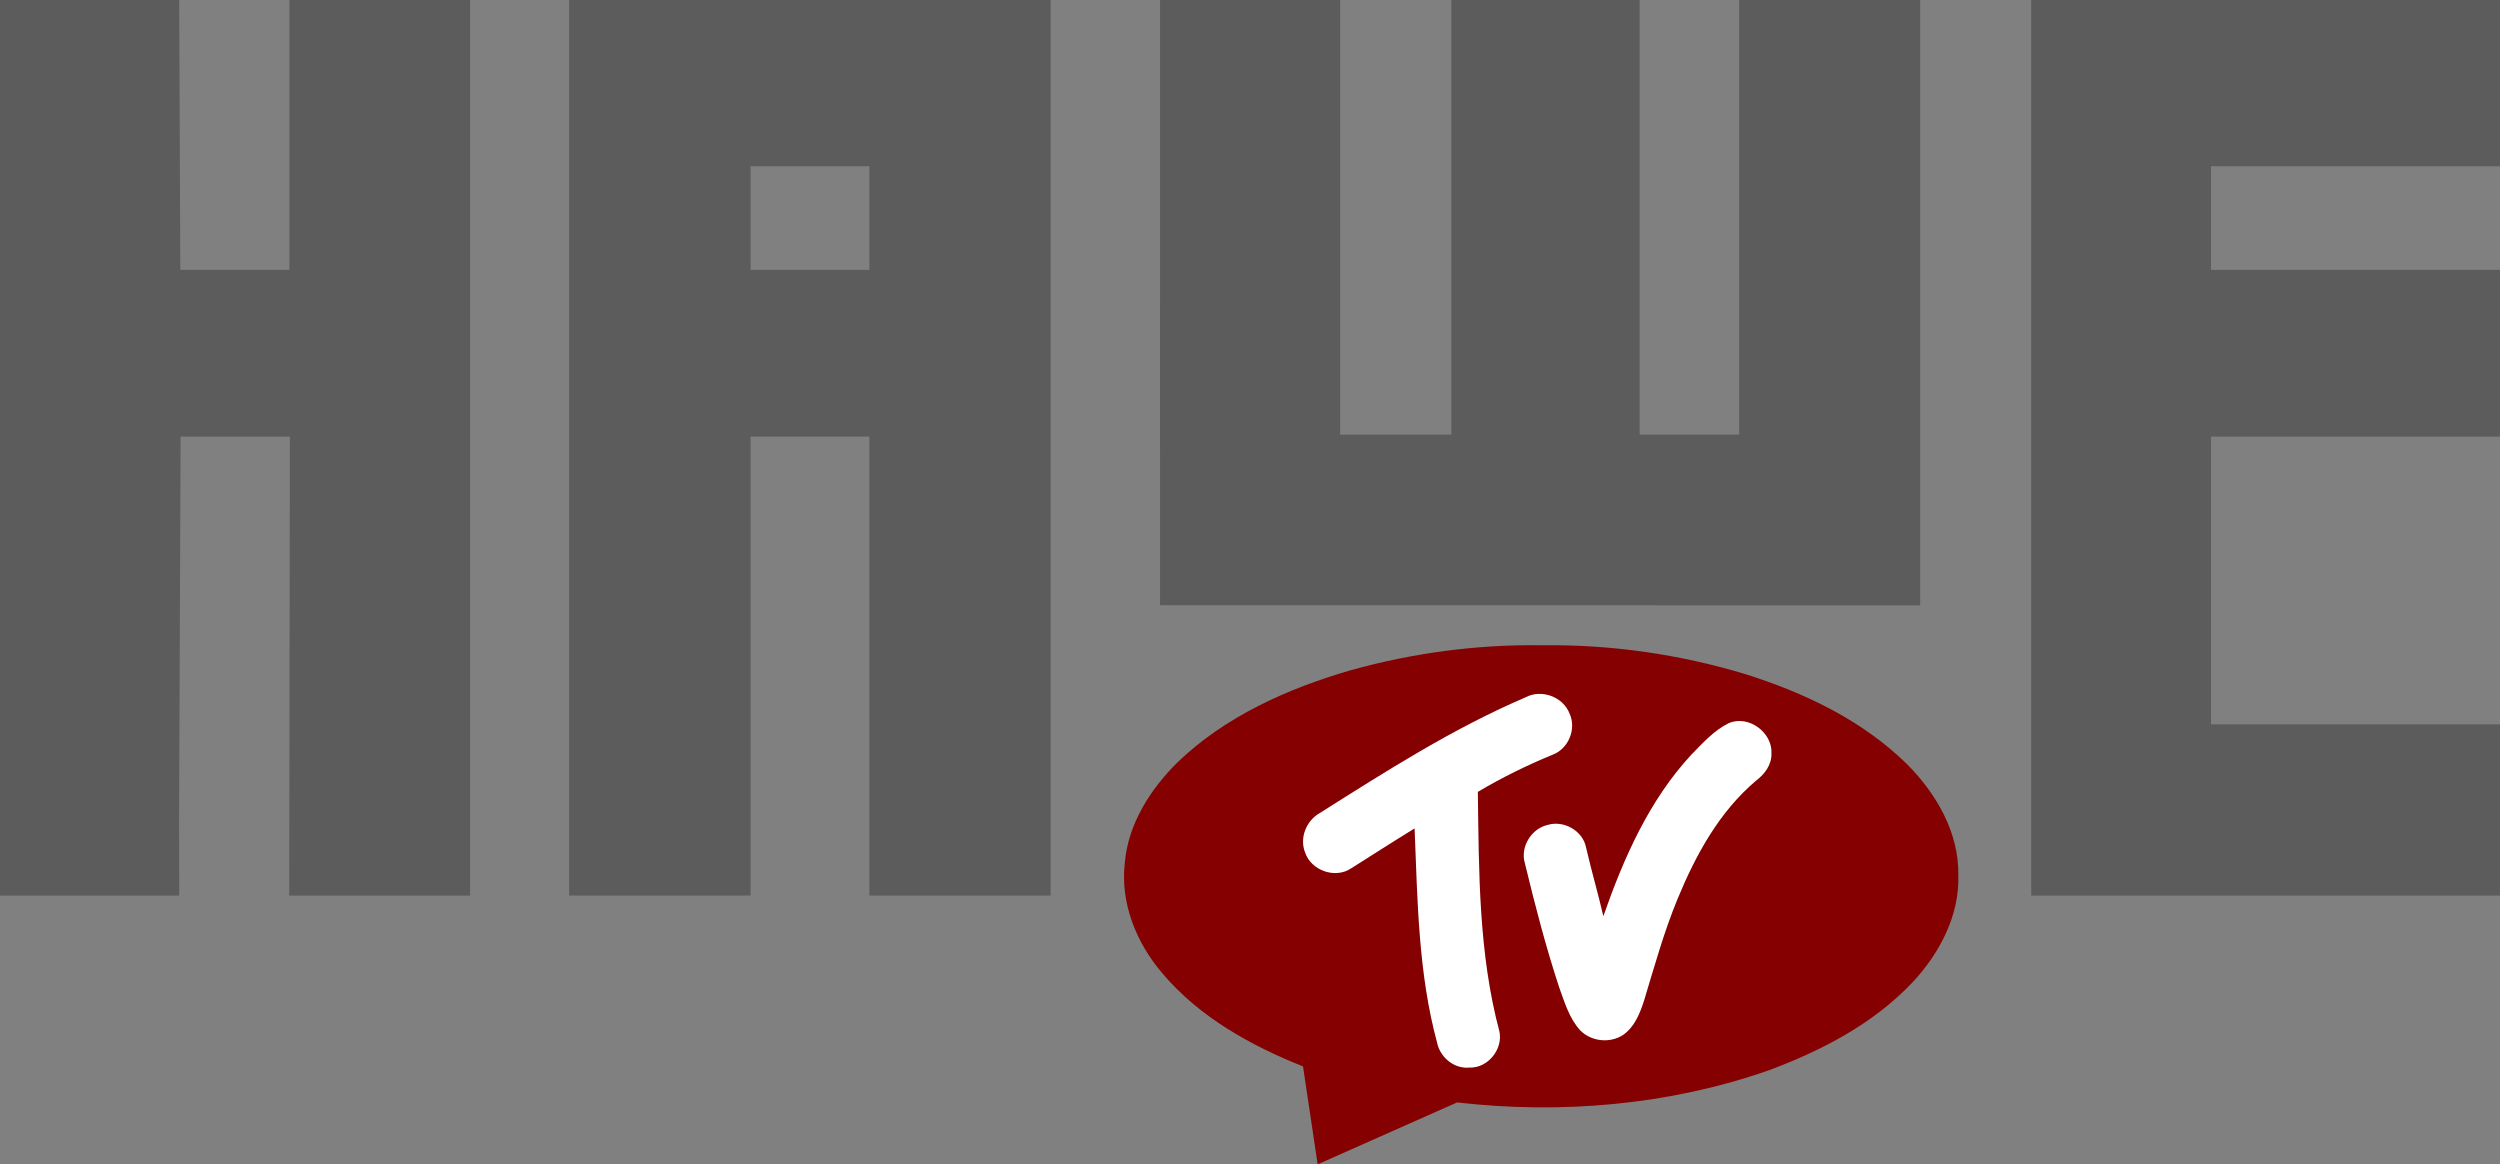 <svg width="826.01pt" height="384.7pt" version="1.1" viewBox="0 0 826.01 384.7" xmlns="http://www.w3.org/2000/svg">
 <rect x="0" y="0" width="826.01" height="384.7" fill="#808080" stroke="none"/>
 <g transform="translate(-27.555,-26.9)">
  <path d="m473.62 248.41c20.57-5.75 41.98-8.64 63.33-8.3 22.71-0.33 45.47 2.94 67.21 9.51 19.54 6.15 38.7 15.23 53.46 29.75 9.67 9.69 17.22 22.61 16.97 36.67 0.43 13.36-6.21 25.9-15.15 35.45-12.96 13.72-30.13 22.6-47.63 29.1-32.84 11.46-68.37 14.5-102.83 10.56l-46.07 20.45-4.83-32.34c-17.33-6.93-34.27-16.32-46.46-30.76-8.6-10-14.02-23.33-12.41-36.65 1.13-12.84 8.48-24.23 17.44-33.12 15.76-15.12 36.23-24.27 56.97-30.32" fill="#850001"/>
 </g>
 <g transform="translate(-27.555,-26.9)" fill="#fff">
  <path d="m531.58 257.31c5.25-2.83 12.45-0.21 14.57 5.38 2.35 5.04-0.38 11.64-5.59 13.56-8.52 3.51-16.81 7.58-24.72 12.29 0.36 26.46 0.24 53.37 7.12 79.13 1.26 5.85-3.79 12.2-9.88 11.96-5.01 0.52-9.69-3.35-10.69-8.17-6.25-23.06-6.48-47.14-7.45-70.85-7.05 4.32-13.98 8.81-20.97 13.2-5.25 3.55-13.25 0.71-15.21-5.26-1.91-4.79 0.38-10.46 4.78-12.97 21.99-13.89 44.06-28.01 68.04-38.27z"/>
  <path d="m598.73 265.84c6.55-2.84 14.57 3.1 14.12 10.13 0.07 3.68-2.3 6.75-5.09 8.87-12.14 10.25-19.92 24.52-25.9 38.99-4.51 10.92-7.66 22.32-11.08 33.61-1.36 4.25-3.15 8.8-6.97 11.42-4.33 2.83-10.46 2.18-14.1-1.48-3.65-3.96-5.18-9.26-6.98-14.2-4.44-13.47-8.01-27.23-11.33-41.01-1.64-5.37 2.08-11.49 7.51-12.71 5.31-1.63 11.6 1.91 12.69 7.43 1.73 7.62 3.96 15.11 5.71 22.72 6.69-19.14 15.09-38.24 29.01-53.3 3.79-3.84 7.5-8.06 12.41-10.47z"/>
 </g>
 <g transform="translate(-27.555,-26.9)" fill="#5c5c5c">
  <path d="m27.555 26.9h59.205l0.37 89.16h36.05v-89.16h59.69v295.9h-59.76l0.22-151.65h-36.1l-0.51 126.83 0.06 24.82h-59.225z"/>
  <path d="m215.59 26.9h159.1v295.9h-59.895v-151.65h-39.23v151.65h-59.97v-295.9m59.97 54.928v34.232h39.23v-34.232z"/>
  <path d="m410.84 26.9h59.5v143.6h36.755v-143.6h62.21v143.6h32.885v-143.6h59.805v200l-251.16-0.02z"/>
  <path d="m698.68 26.9h154.88v54.928h-95.475v34.232h95.475v55.093h-95.475v95.077h95.475v56.57h-154.88z"/>
 </g>
</svg>
